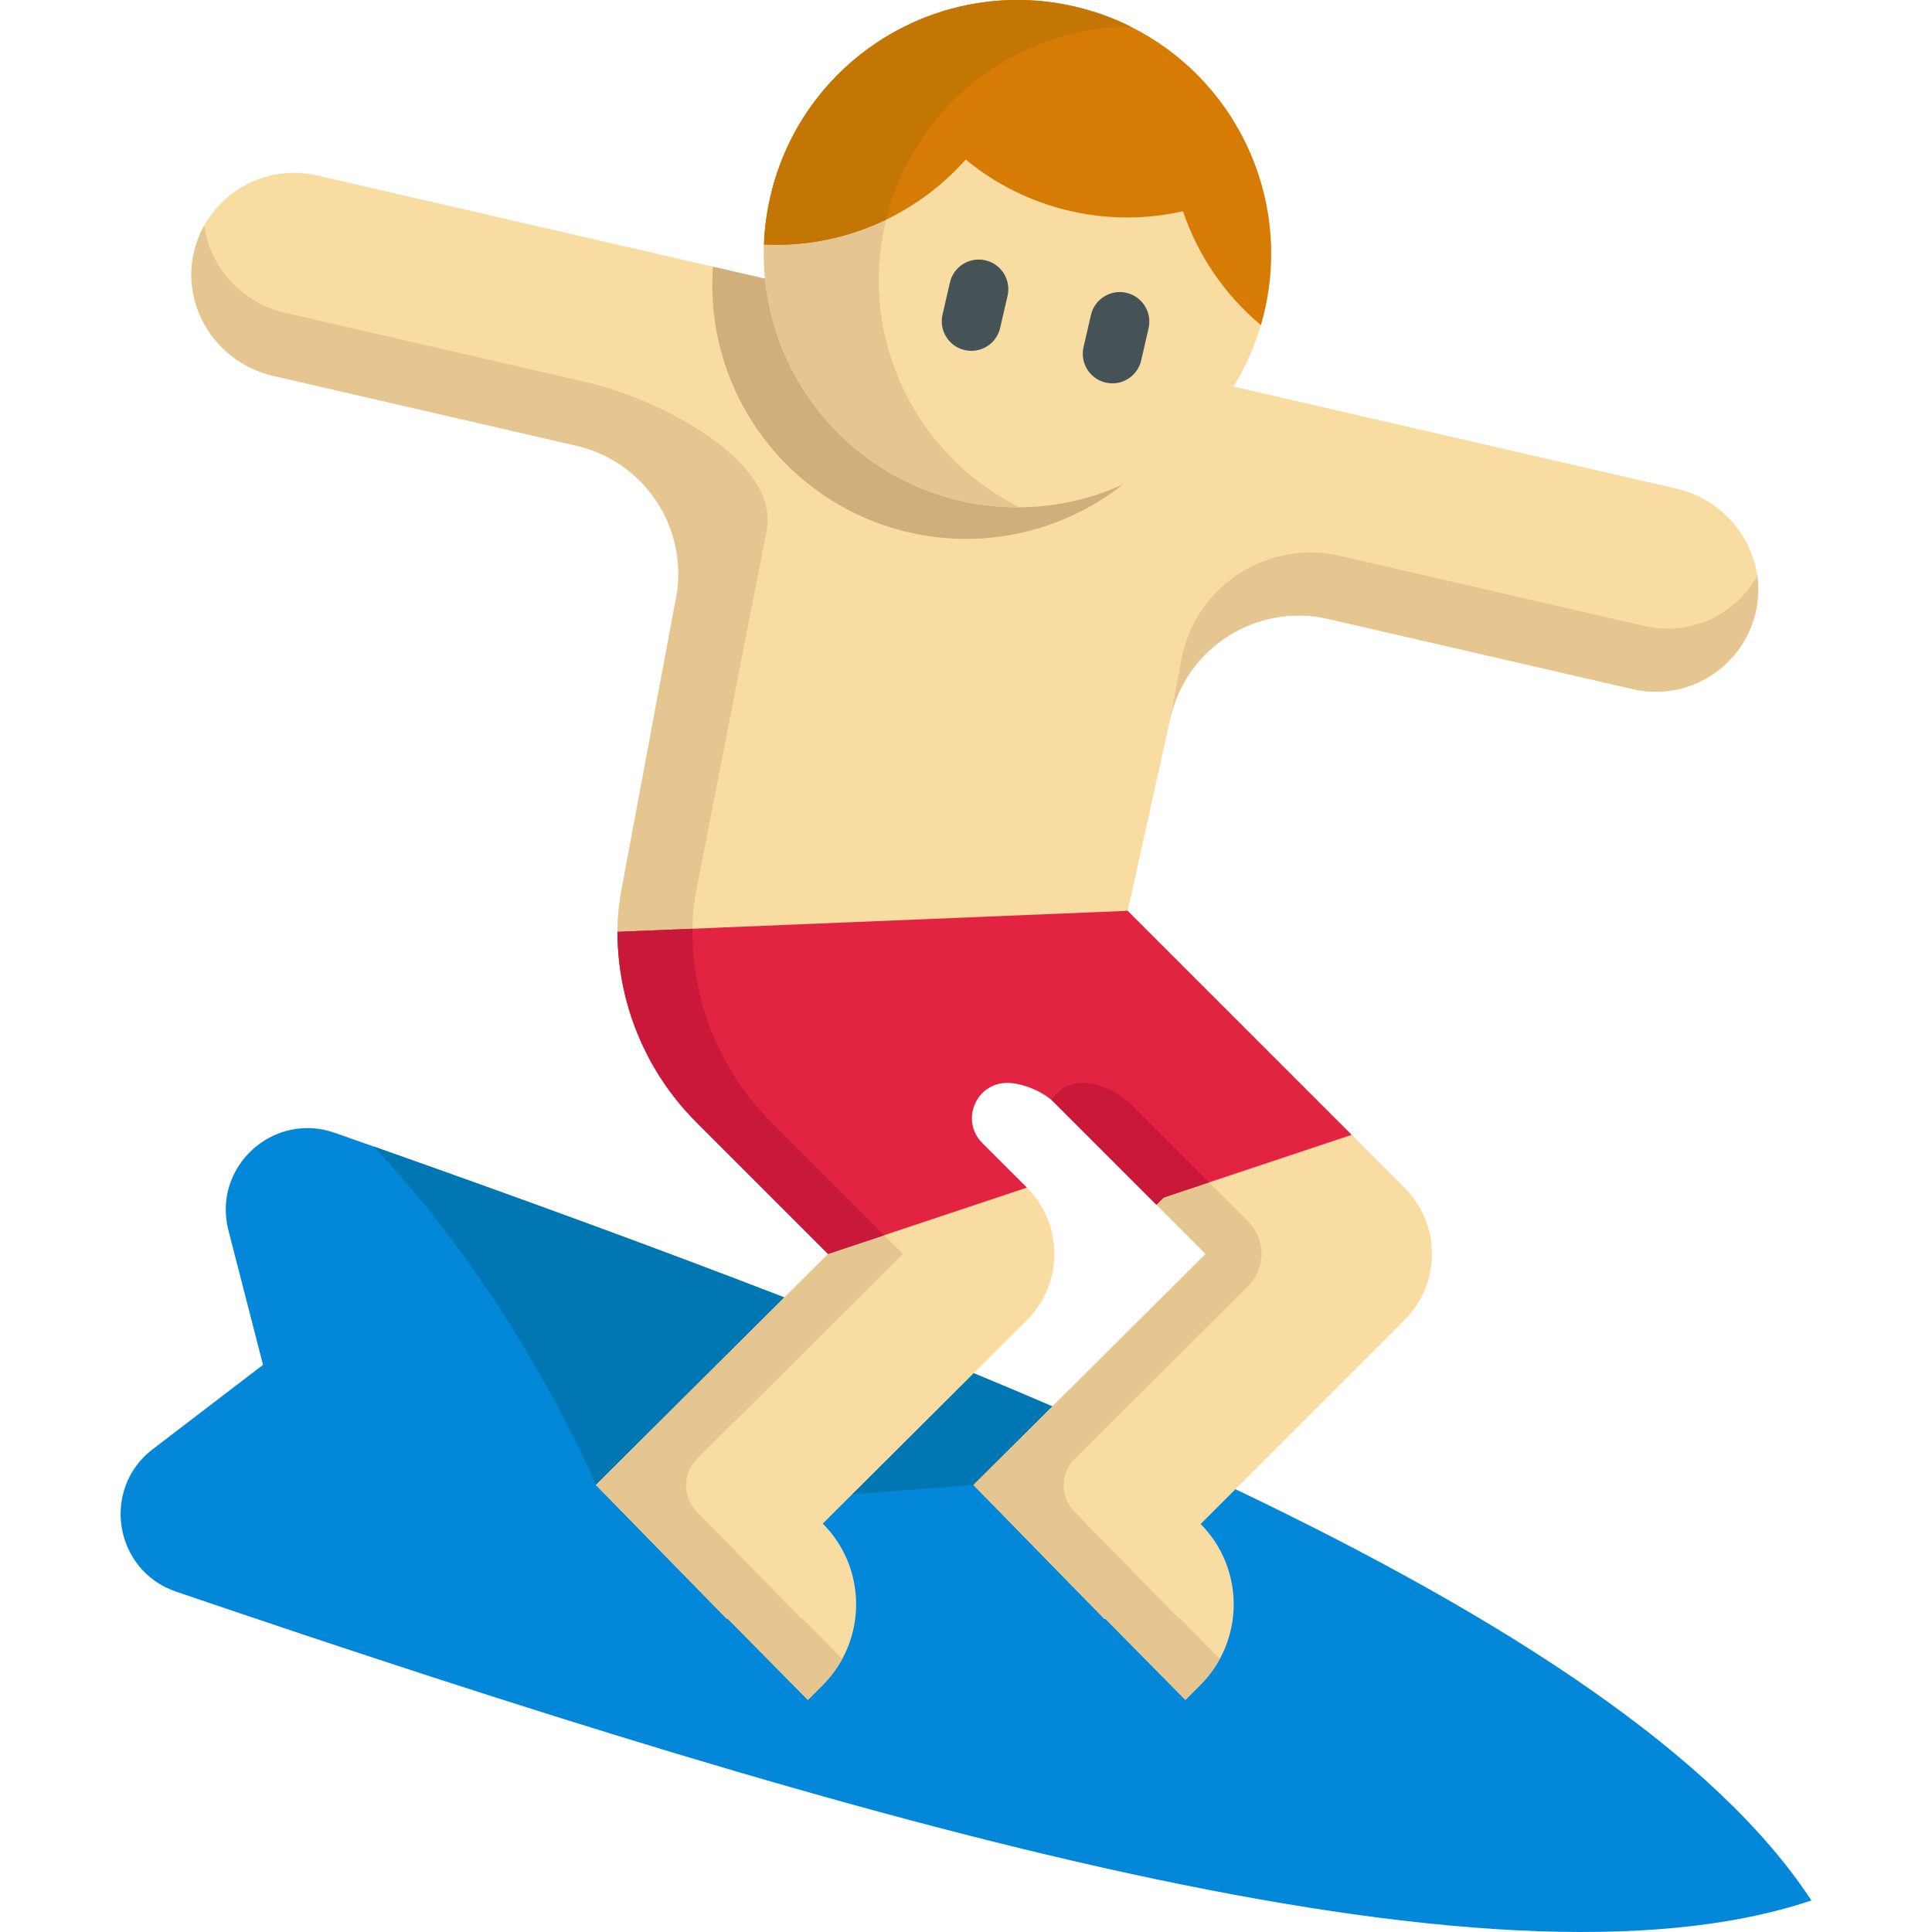 <?xml version="1.0" encoding="iso-8859-1"?>
<!-- Generator: Adobe Illustrator 19.0.0, SVG Export Plug-In . SVG Version: 6.00 Build 0)  -->
<svg version="1.1" id="Capa_1" xmlns="http://www.w3.org/2000/svg" xmlns:xlink="http://www.w3.org/1999/xlink" x="0px" y="0px"
	 viewBox="0 0 512.001 512.001" style="enable-background:new 0 0 512.001 512.001;" xml:space="preserve">
<path style="fill:#0387D8;" d="M480.04,503.64c-84.8,28.521-252.301-20.174-433.372-81.833c-16.402-5.6-19.965-27.205-6.206-37.746
	l29.242-22.357l-9.173-35.656c-4.315-16.778,11.837-31.572,28.187-25.836c3.416,1.201,6.832,2.403,10.238,3.604
	c37.474,13.237,74.05,26.557,108.902,40.023l50.178,20.08c7.062,2.915,14.02,5.85,20.863,8.797l6.592,2.977l41.925,18.962
	C399.628,429.151,454.779,465.121,480.04,503.64z"/>
<path style="fill:#0077B2;" d="M285.492,375.693l-27.518,17.844l-62.286,4.785l-37.767-4.785c0,0-20.539-49.238-58.964-89.721
	c37.474,13.237,74.05,26.557,108.902,40.023l50.178,20.08c7.062,2.915,14.02,5.85,20.863,8.797L285.492,375.693z"/>
<path style="fill:#F9DCA2;" d="M465.376,161.755c-1.598,7.532-6.143,13.644-12.181,17.426c-5.892,3.677-13.195,5.119-20.508,3.437
	l-80.694-18.596c-18.868-4.346-37.662,7.522-41.852,26.421l-11.293,50.93l73.35,73.36c9.706,9.705,9.706,25.439,0,35.134
	l-54.012,54.012c11.711,11.816,11.68,30.892-0.104,42.666l-3.939,3.949l-21.281-21.574l-0.157,0.136l-34.727-35.521l61.524-61.231
	l-40.19-40.201c-1.41-1.41-3.5-2.695-5.756-3.625c-2.246-0.94-4.649-1.504-6.634-1.504c-8.316,0-12.484,10.05-6.603,15.932
	l11.816,11.826c9.716,9.705,9.716,25.439,0,35.134l-54.096,53.908c11.795,11.816,11.795,30.955,0,42.771l-3.949,3.949
	l-21.291-21.574l-0.146,0.136l-34.737-35.521l61.534-61.231l-34.883-34.883c-13.383-13.393-20.905-31.551-20.905-50.481
	c0-3.698,0.334-7.397,1.024-11.032l14.198-75.993c4.325-18.763-7.376-37.474-26.129-41.799L72.372,99.594
	c-14.553-3.343-24.185-17.656-21.083-32.261c1.609-7.522,6.153-13.634,12.181-17.395c5.892-3.698,13.205-5.14,20.518-3.448
	l104.963,24.185l9.988,2.298l119.495,27.539l11.492,2.643h0.01l114.345,26.348C458.825,132.848,468.458,147.15,465.376,161.755z"/>
<g>
	<path style="fill:#E5C691;" d="M456.326,162.471c-5.894,3.678-13.197,5.117-20.507,3.433l-80.694-18.593
		c-18.864-4.346-37.658,7.521-41.852,26.421l-3.134,16.716c4.195-18.899,22.988-30.767,41.852-26.421l80.694,18.593
		c7.31,1.684,14.613,0.244,20.507-3.433c6.036-3.784,10.588-9.899,12.185-17.432c0.655-3.101,0.731-6.187,0.313-9.158
		C463.429,156.679,460.183,160.053,456.326,162.471z"/>
	<path style="fill:#E5C691;" d="M212.502,429.064l-27.858-28.492c-3.809-3.896-3.766-10.134,0.096-13.977l54.559-54.291
		l-34.884-34.884c-13.387-13.387-20.908-31.544-20.908-50.477c0-3.701,0.343-7.395,1.023-11.032l18.528-94.755
		c4.323-18.762-28.421-35.429-47.172-39.75L75.505,82.884C64.056,80.246,55.652,70.82,54.103,59.811
		c-1.271,2.297-2.236,4.818-2.813,7.528c-3.106,14.595,6.533,28.909,21.083,32.261l80.38,18.521
		c17.973,4.141,29.462,21.504,26.581,39.459l0.018-0.098c-0.136,0.835-0.285,1.654-0.465,2.435l-14.205,75.993
		c-0.68,3.638-1.023,7.332-1.023,11.032c0,18.932,7.521,37.09,20.908,50.477l34.884,34.884l-61.534,61.232l34.737,35.528
		l0.146-0.146l21.286,21.578l3.949-3.949c2.101-2.103,3.821-4.44,5.175-6.924l-10.559-10.704L212.502,429.064z"/>
	<path style="fill:#E5C691;" d="M312.711,428.918l-0.157,0.146l-27.849-28.493c-3.808-3.896-3.765-10.133,0.096-13.975
		l45.945-45.728c4.749-4.726,4.759-12.411,0.021-17.149l-31.611-31.611c-1.406-1.417-3.501-2.699-5.751-3.625
		c-2.25-0.937-4.647-1.511-6.637-1.511c-3.642,0-6.488,1.93-8.043,4.594c0.204,0.179,0.399,0.359,0.581,0.543l40.196,40.196
		l-61.524,61.232l34.727,35.528l0.157-0.146l21.276,21.578l3.949-3.949c2.104-2.102,3.826-4.439,5.181-6.923L312.711,428.918z"/>
</g>
<path style="fill:#D1AF7D;" d="M318.435,100.514c-12.056,30.307-44.756,48.12-77.529,40.567
	c-32.763-7.543-54.378-37.871-51.954-70.404l9.988,2.298L318.435,100.514z"/>
<circle style="fill:#F9DCA2;" cx="269.644" cy="67.229" r="67.217"/>
<path style="fill:#E22342;" d="M358.209,300.741l-49.833,16.622l-1.901,1.912l-27.173-27.173c-1.4-1.41-3.5-2.695-5.746-3.625
	c-2.257-0.93-4.649-1.504-6.644-1.504c-8.306,0-12.474,10.05-6.603,15.942l11.826,11.816l-52.685,17.572l-34.883-34.883
	c-13.393-13.393-20.915-31.551-20.915-50.481l135.187-5.558L358.209,300.741z"/>
<path style="fill:#E5C691;" d="M234.606,59.156c7.126-30.928,34.537-51.891,64.945-52.117c-4.621-2.291-9.57-4.099-14.815-5.308
	c-36.174-8.335-72.254,14.233-80.589,50.407s14.233,72.254,50.407,80.589c5.246,1.209,10.487,1.748,15.644,1.71
	C242.954,120.929,227.48,90.084,234.606,59.156z"/>
<path style="fill:#D67C05;" d="M335.148,82.324c-0.303,1.295-0.627,2.57-1.003,3.824c-9.549-7.971-16.684-18.45-20.644-30.172
	c-9.559,2.163-19.745,2.277-29.931-0.073c-10.51-2.424-19.86-7.198-27.643-13.623c-5.924,6.676-13.122,12.087-21.103,15.932
	c-9.873,4.764-20.957,7.146-32.355,6.592c0.146-4.189,0.71-8.42,1.682-12.662c8.337-36.179,44.411-58.745,80.59-50.408
	c5.203,1.201,10.113,2.967,14.699,5.234c0,0,0,0,0.01,0.01C326.759,20.456,342.273,51.348,335.148,82.324z"/>
<path style="fill:#C47605;" d="M299.554,7.041c-30.098,0.219-57.261,20.759-64.731,51.171c-9.873,4.764-20.957,7.146-32.355,6.592
	c0.146-4.189,0.71-8.42,1.682-12.662c8.337-36.179,44.411-58.745,80.59-50.408c5.203,1.201,10.113,2.967,14.699,5.234
	c0,0,0,0,0.01,0.01C299.481,7,299.523,7.02,299.554,7.041z"/>
<g>
	<path style="fill:#C9183A;" d="M234.336,327.34l-14.887,4.962l-34.883-34.883c-13.331-13.331-20.842-31.384-20.915-50.22
		c0.01-0.084,0.01-0.178,0.01-0.261l19.86-0.815c-0.01,0.272-0.01,0.543-0.01,0.815c0,18.93,7.512,37.088,20.905,50.481
		L234.336,327.34z"/>
	<path style="fill:#C9183A;" d="M320.4,313.351l-12.025,4.012l-1.901,1.912l-27.173-27.173c-0.178-0.178-0.376-0.366-0.575-0.543
		c1.557-2.664,4.398-4.586,8.044-4.586c1.985,0,4.377,0.575,6.634,1.504c2.246,0.93,4.346,2.215,5.746,3.625L320.4,313.351z"/>
</g>
<g>
	<path style="fill:#455256;" d="M294.794,101.59c-0.583,0-1.174-0.066-1.767-0.202c-4.216-0.972-6.848-5.178-5.877-9.395
		l1.963-8.519c0.973-4.218,5.177-6.845,9.395-5.877c4.217,0.972,6.848,5.178,5.877,9.395l-1.963,8.519
		C301.587,99.137,298.362,101.59,294.794,101.59z"/>
	<path style="fill:#455256;" d="M257.421,92.978c-0.583,0-1.174-0.066-1.767-0.202c-4.216-0.972-6.848-5.178-5.877-9.395
		l1.963-8.519c0.972-4.218,5.178-6.845,9.395-5.877c4.216,0.972,6.848,5.178,5.877,9.395L265.05,86.9
		C264.214,90.526,260.989,92.978,257.421,92.978z"/>
</g>
<g>
</g>
<g>
</g>
<g>
</g>
<g>
</g>
<g>
</g>
<g>
</g>
<g>
</g>
<g>
</g>
<g>
</g>
<g>
</g>
<g>
</g>
<g>
</g>
<g>
</g>
<g>
</g>
<g>
</g>
</svg>

